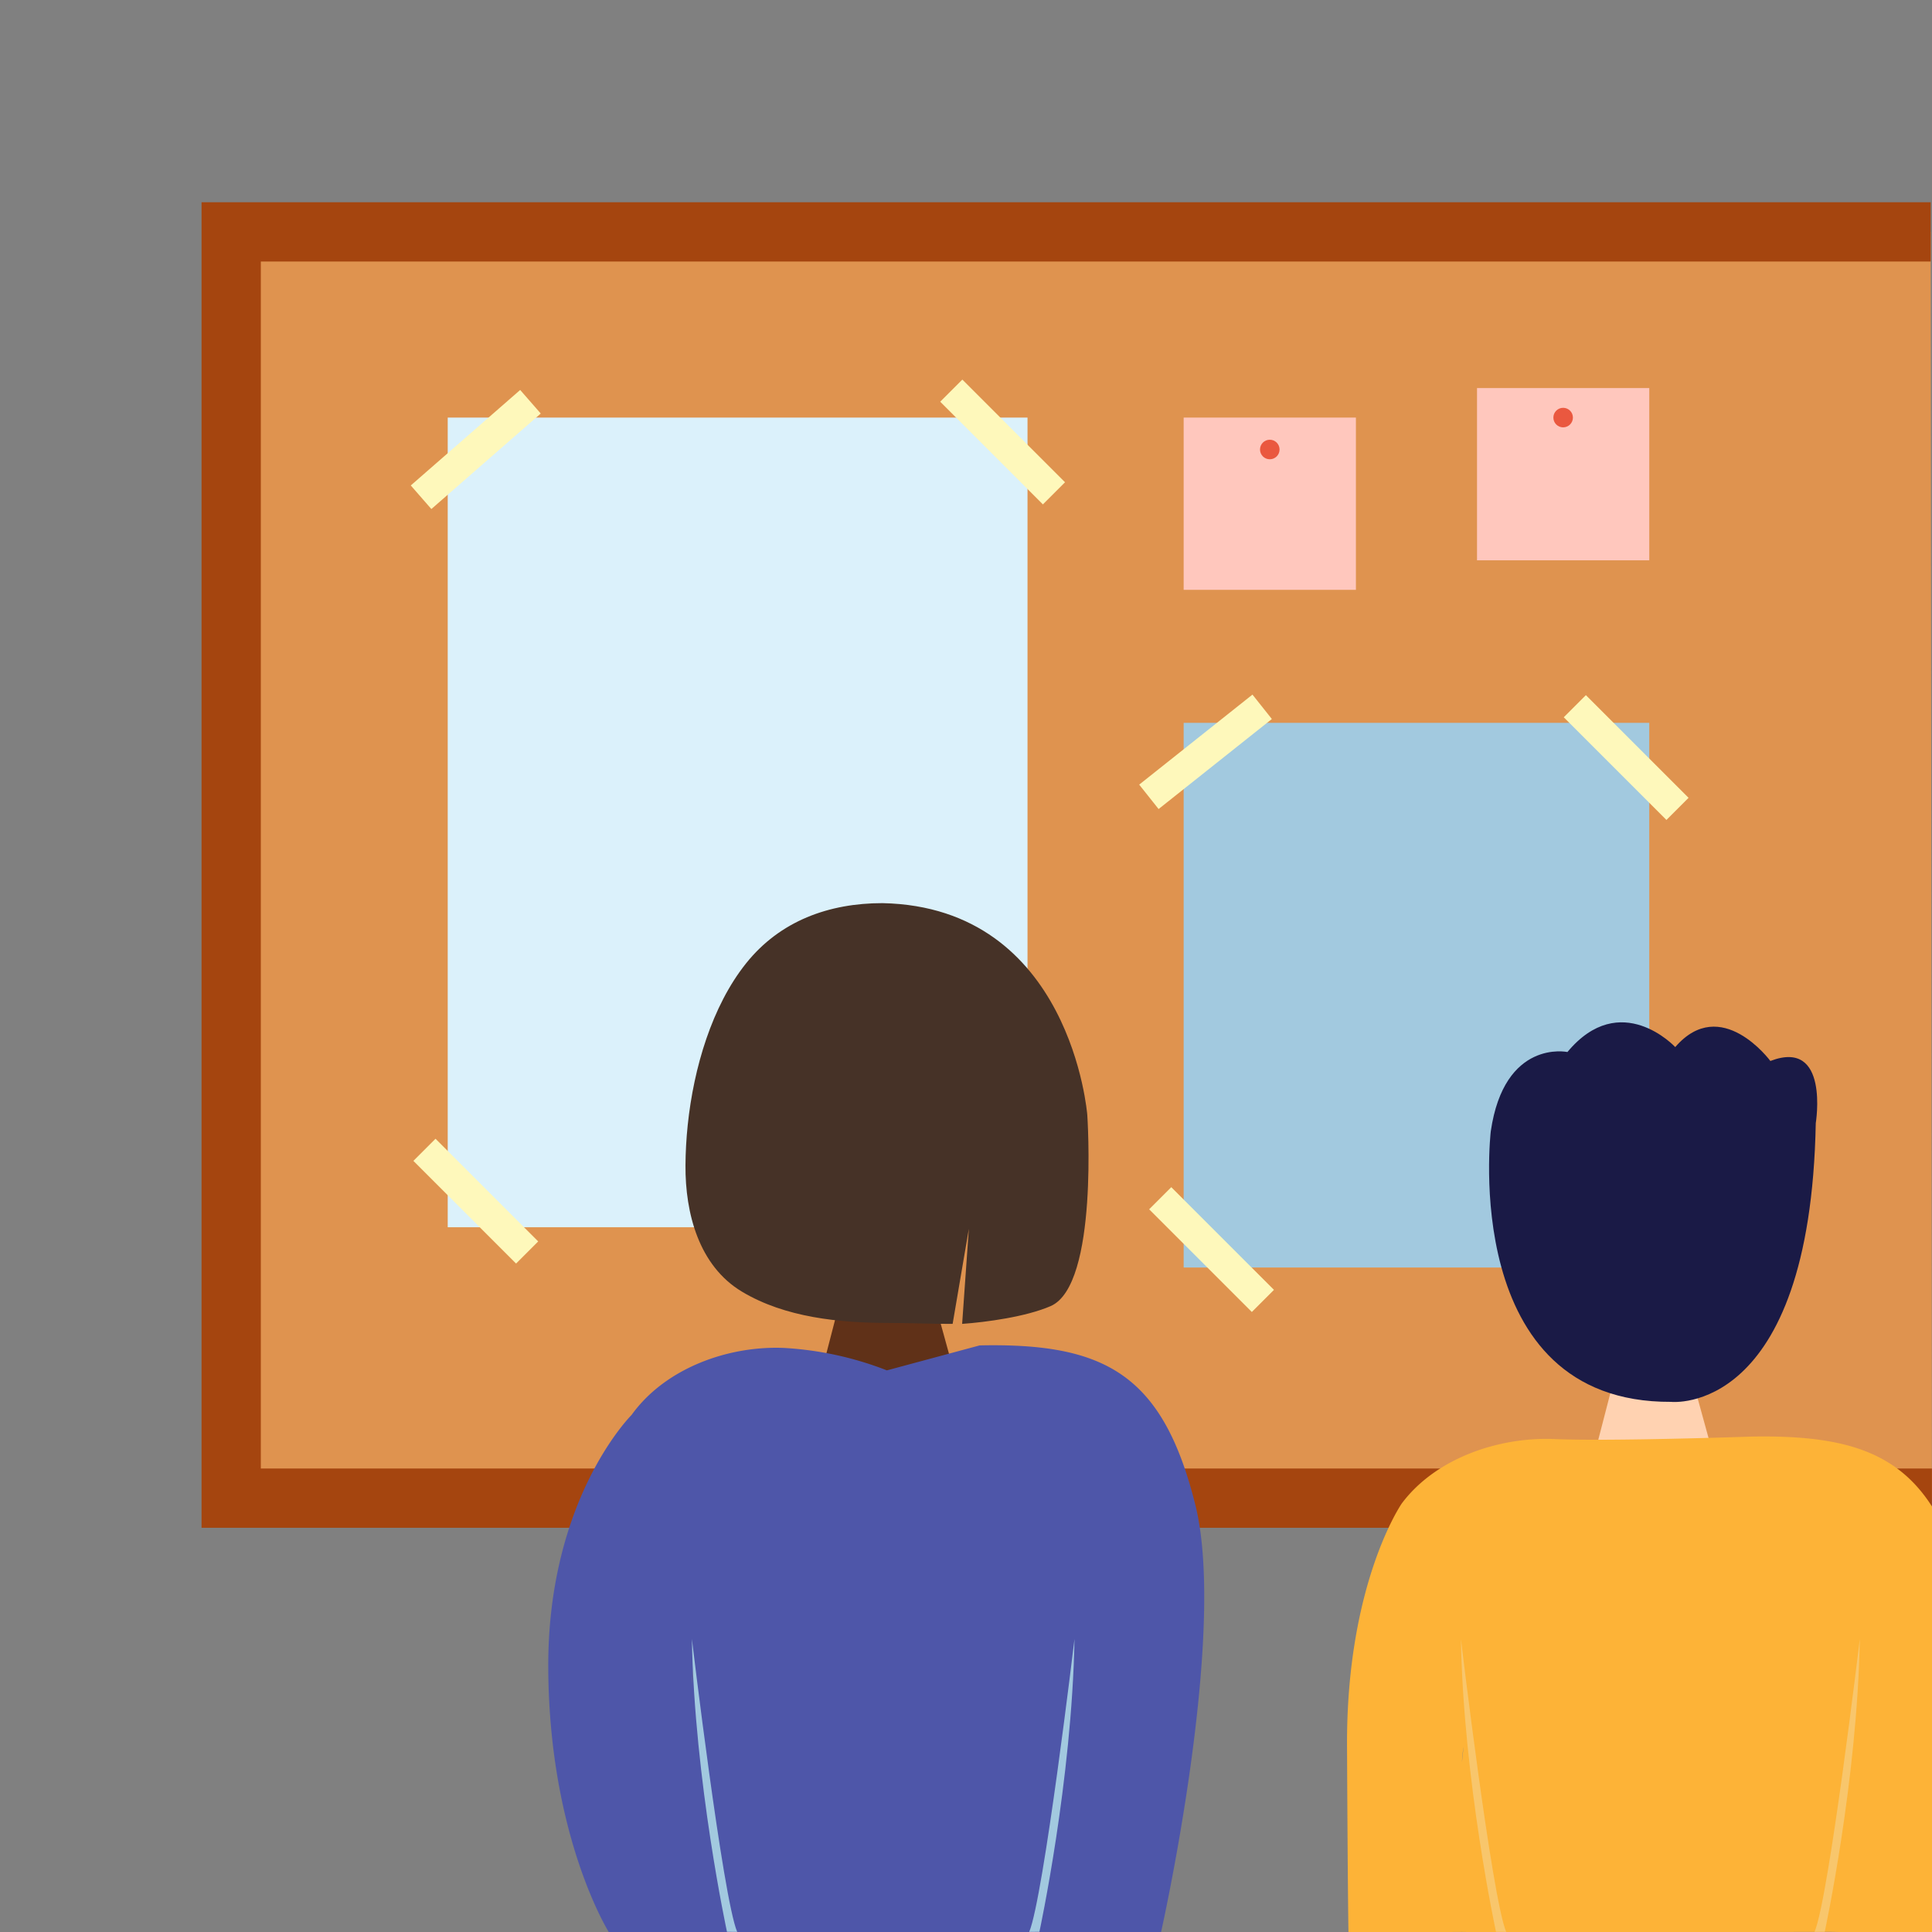 <svg id="illustration" xmlns="http://www.w3.org/2000/svg" viewBox="0 0 500 500"><rect x="0" y="0" width="500" height="500" fill="#808080" stroke="none"/><defs><style>.cls-1{fill:#df934f;}.cls-2{fill:#a5450f;}.cls-3{fill:#dbf1fb;}.cls-4{fill:#fef8bb;}.cls-5{fill:#ffc7bd;}.cls-6{fill:#a2c9df;}.cls-7{fill:#603118;}.cls-8{fill:#ffd2b1;}.cls-9{fill:#463227;}.cls-10{fill:#4e56a9;}.cls-11{fill:#fdb337;}.cls-12{fill:#f8c66c;}.cls-13{fill:#1a1a46;}.cls-14{fill:#ea583f;}</style></defs><polyline class="cls-1" points="499.98 387.72 59.83 387.72 59.83 60.01 499.66 60.01"/><polygon class="cls-2" points="499.98 395.39 52.16 395.39 52.16 52.34 499.66 52.34 499.66 67.68 67.5 67.68 67.5 380.05 499.98 380.05 499.98 395.39"/><rect class="cls-3" x="115.87" y="108.07" width="150.05" height="209.54"/><rect class="cls-4" x="104.34" y="112.28" width="37.58" height="8.1" transform="translate(292.39 122.99) rotate(138.88)"/><rect class="cls-4" x="104.34" y="306.81" width="37.58" height="8.1" transform="translate(255.88 3.98) rotate(45)"/><rect class="cls-5" x="306.33" y="108.07" width="44.58" height="44.58"/><rect class="cls-5" x="382.25" y="100.43" width="44.58" height="44.58"/><rect class="cls-6" x="306.33" y="187.07" width="120.5" height="140.96"/><polygon class="cls-7" points="221.34 321.41 212.34 356.15 246.75 354.54 235.42 313.37 221.34 321.41"/><polygon class="cls-8" points="419.63 349.45 410.63 384.2 445.04 382.58 433.72 341.42 419.63 349.45"/><path class="cls-9" d="M281.39,288.56s-4.12-53.82-53-54.83c-13.84,0-26.53,4.58-35.33,15.61s-13.53,27-15.08,41.83c-.37,3.57-.56,7.08-.58,10.43-.08,12.37,3.46,26,14.63,32.69s25.23,8.07,38,8.09c5.73,0,11.18.27,16.51.24l4.2-24.62L249,342.62c6.21-.44,16.56-1.84,22.92-4.61C284.41,332.55,281.39,288.56,281.39,288.56Z"/><path class="cls-10" d="M309.34,389.4c-8.42-33.68-23.31-41.9-55.81-41.21l-24,6.46a86.71,86.71,0,0,0-26.53-5.8c-14.3-.64-30.75,5.09-39.56,17.35,0,0-21.76,21.58-21.55,65.46s15.75,68.51,15.75,68.51l23.6-.14.27.14h94.37V500h24.61S317.76,423.08,309.34,389.4ZM179.06,435.85a31.55,31.55,0,0,1,.43-4.19S179.32,433.22,179.06,435.85Z"/><path class="cls-6" d="M188.14,499.94s-8.43-39-9.08-75.78c0,0,8,67,11.72,75.81Z"/><path class="cls-6" d="M269,499.94s8.42-39,9.08-75.78c0,0-8,67-11.72,75.81Z"/><path class="cls-11" d="M500,389.88c-9.3-14.56-23.6-18.57-47.14-18.08,0,0-36.22,1.25-50.52.63s-30.75,4.88-39.56,16.66c0,0-14.38,20.73-14.17,62.88s.38,48.18.38,48.18l29.39-.17c.09,0,9,.13,9.08.17l86.2-.19s16.76.29,16.75.19H500ZM378.36,456a29.13,29.13,0,0,1,.43-4S378.62,453.46,378.36,456Z"/><path class="cls-12" d="M387.16,499.94s-8.43-39-9.08-75.78c0,0,8,67,11.72,75.81Z"/><path class="cls-12" d="M472.24,499.94s8.43-39,9.08-75.78c0,0-8,67-11.71,75.81Z"/><path class="cls-13" d="M385.81,292.8s-8.26,70.29,46.67,70c0,0,36,3.94,37.44-72.14,0,0,3.64-22-11.75-16.08,0,0-12.77-17.31-24.62-3.6,0,0-14.15-15.23-27.91,1.29C405.64,272.24,389.29,268.85,385.81,292.8Z"/><rect class="cls-4" x="294.76" y="319.33" width="37.58" height="8.1" transform="translate(320.5 -126.99) rotate(45)"/><rect class="cls-4" x="402.06" y="192" width="37.58" height="8.1" transform="translate(261.89 -240.16) rotate(45)"/><rect class="cls-4" x="240.68" y="110.34" width="37.58" height="8.1" transform="translate(156.89 -149.97) rotate(45)"/><rect class="cls-4" x="291.77" y="189.6" width="37.58" height="8.1" transform="matrix(-0.78, 0.62, -0.62, -0.78, 674.29, 153.07)"/><circle class="cls-14" cx="404.54" cy="108.07" r="2.53"/><circle class="cls-14" cx="328.62" cy="116.33" r="2.53"/></svg>